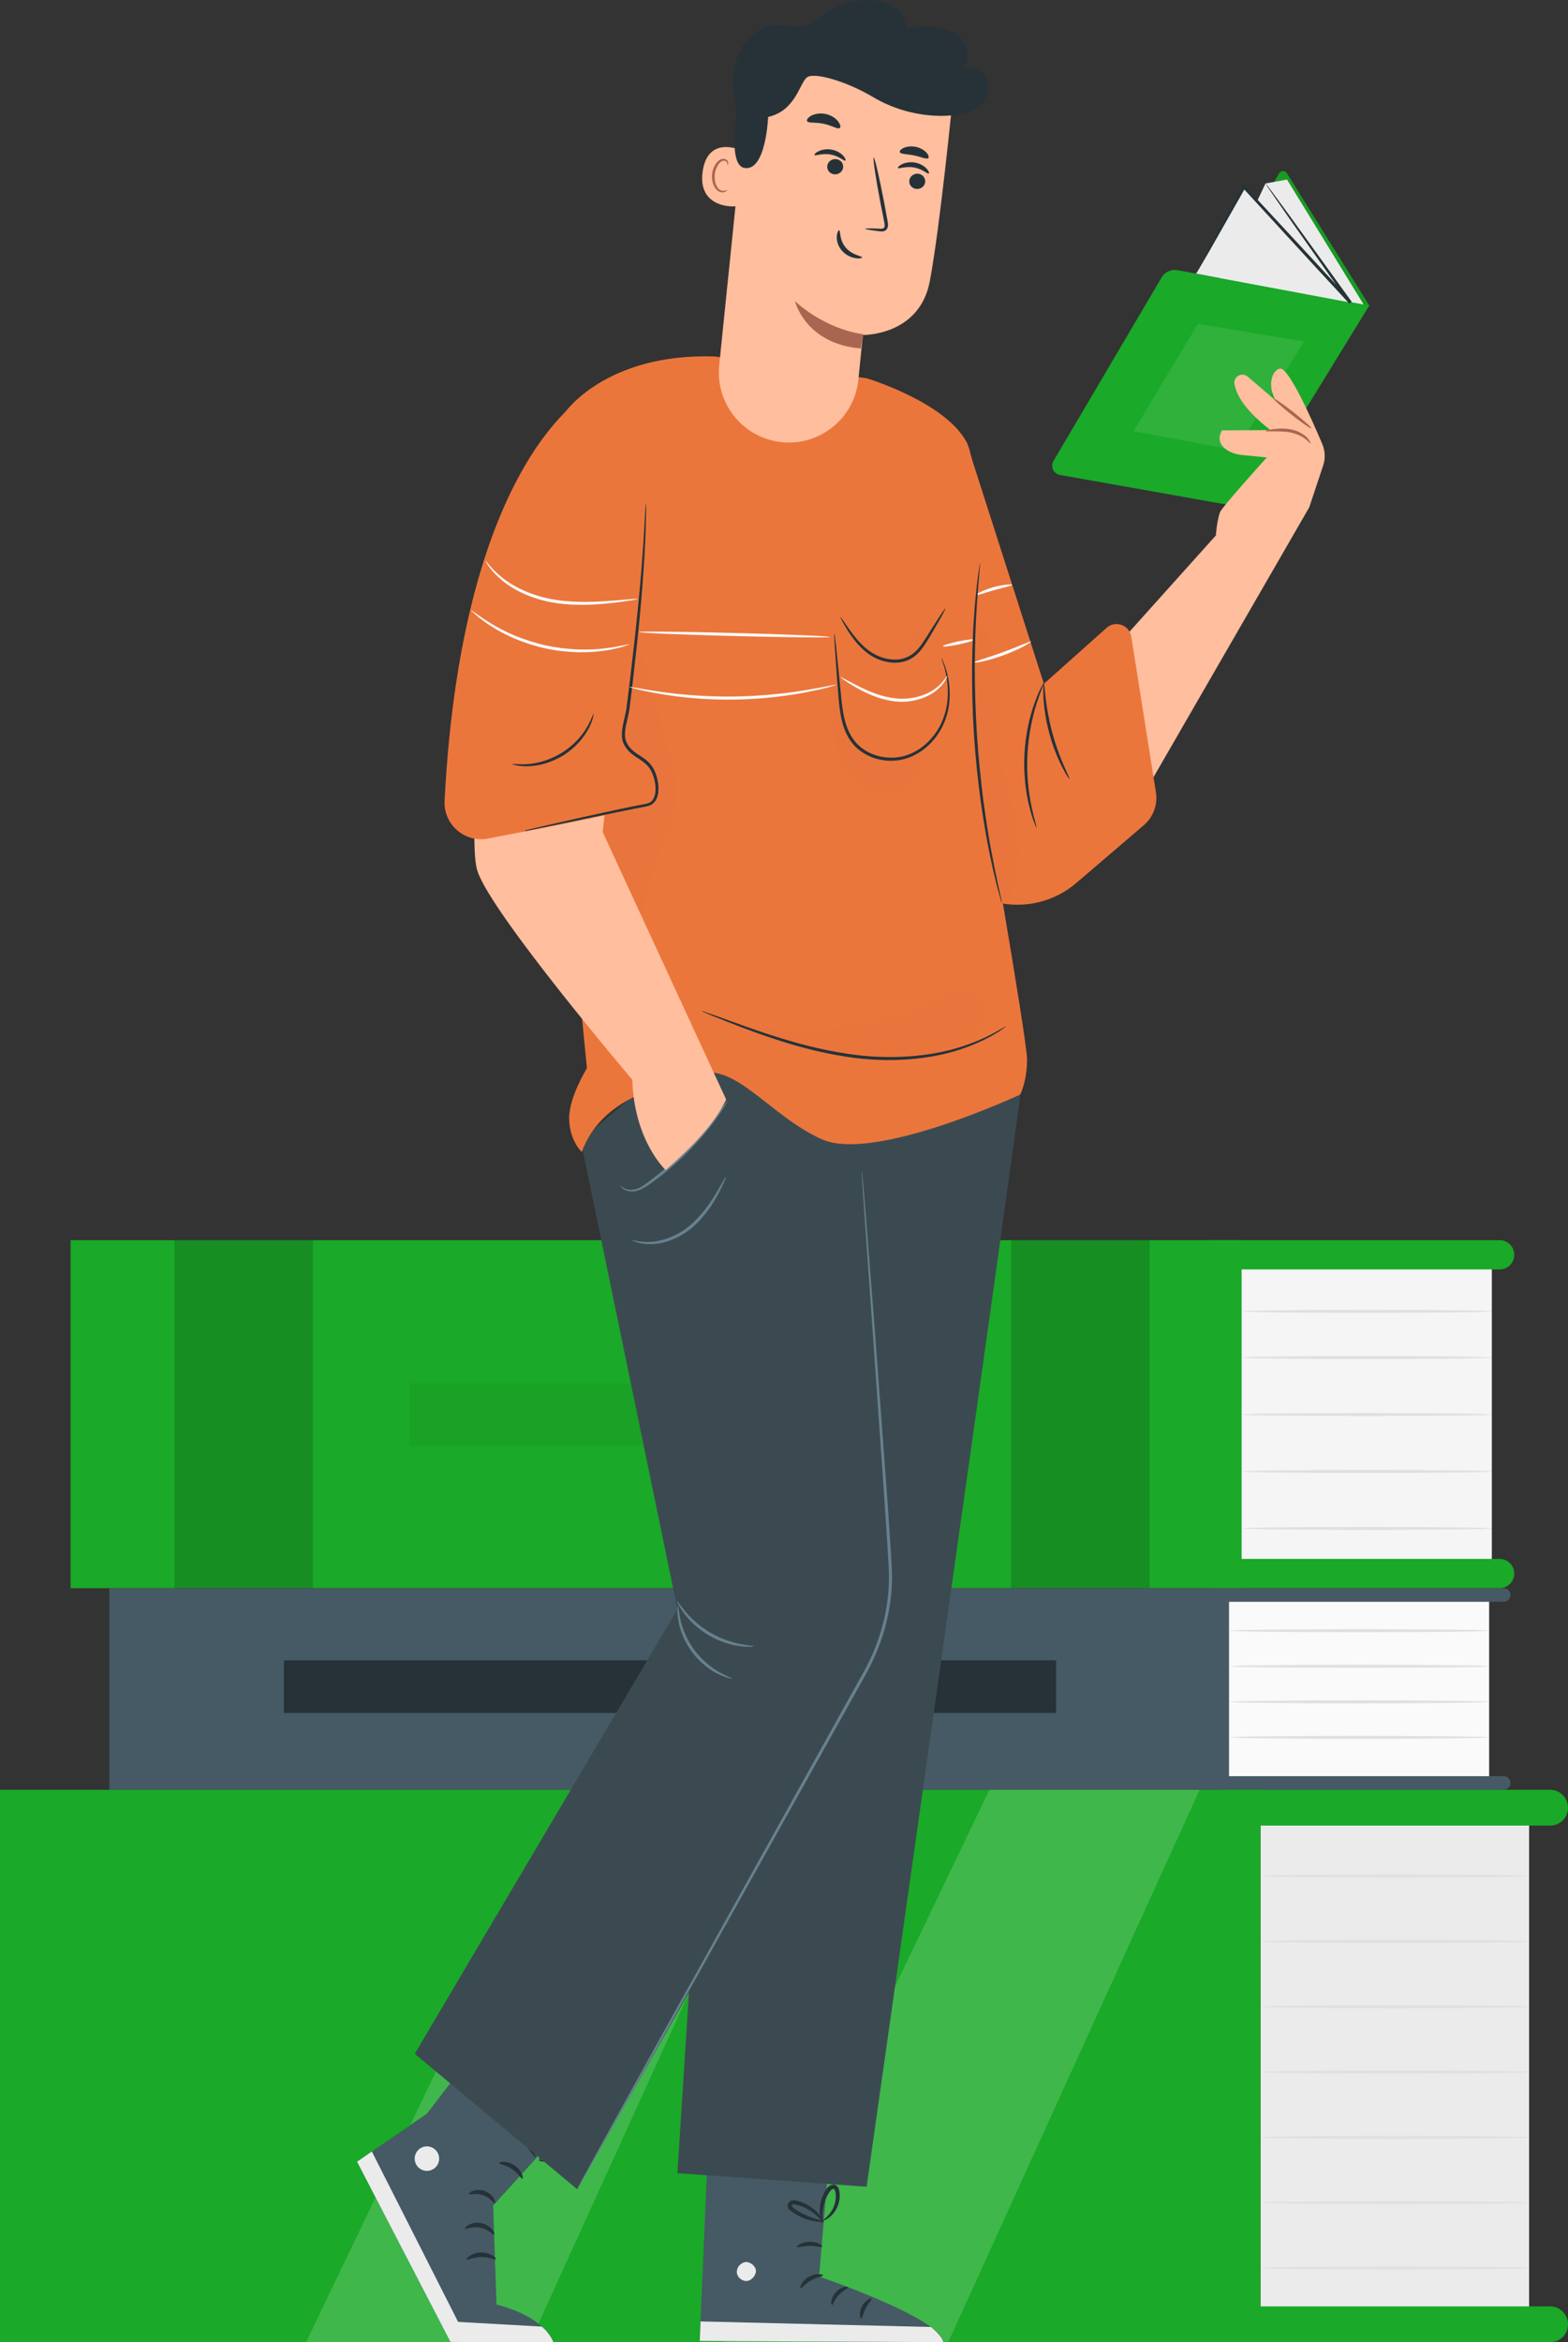 <svg width="150" height="224" viewBox="0 0 150 224" fill="none" xmlns="http://www.w3.org/2000/svg">
<rect x="0" y="0" width="150" height="224" fill="#333333" stroke="none"/>
<g id="Frame" clip-path="url(#clip0_1_666)">
<g id="Group">
<g id="Group_2">
<g id="Group_3">
<g id="Group_4">
<path id="Vector" d="M142.712 120.533H117.924V150.033H142.712V120.533Z" fill="#F5F5F5"/>
</g>
<g id="Group_5">
<path id="Vector_2" d="M118.778 118.608H6.751V151.89H118.778V118.608Z" fill="#1AA928"/>
</g>
<g id="Group_6">
<path id="Vector_3" d="M143.464 121.404H115.775V118.608H143.464C144.238 118.608 144.86 119.236 144.86 120.006C144.86 120.782 144.238 121.404 143.464 121.404Z" fill="#1AA928"/>
</g>
<g id="Group_7">
<path id="Vector_4" d="M143.464 151.884H115.775V149.088H143.464C144.238 149.088 144.86 149.716 144.86 150.486C144.86 151.262 144.238 151.884 143.464 151.884Z" fill="#1AA928"/>
</g>
<g id="Group_8" opacity="0.4">
<path id="Vector_5" opacity="0.4" d="M109.968 118.608H96.732V151.89H109.968V118.608Z" fill="black"/>
</g>
<g id="Group_9" opacity="0.4">
<path id="Vector_6" opacity="0.4" d="M29.928 118.608H16.691V151.89H29.928V118.608Z" fill="black"/>
</g>
<g id="Group_10">
<g id="Group_11">
<path id="Vector_7" d="M142.712 125.412C142.712 125.491 137.346 125.559 130.731 125.559C124.11 125.559 118.749 125.491 118.749 125.412C118.749 125.332 124.115 125.265 130.731 125.265C137.346 125.265 142.712 125.327 142.712 125.412Z" fill="#E0E0E0"/>
</g>
</g>
<g id="Group_12">
<g id="Group_13">
<path id="Vector_8" d="M142.712 129.832C142.712 129.911 137.346 129.979 130.731 129.979C124.11 129.979 118.749 129.911 118.749 129.832C118.749 129.753 124.115 129.685 130.731 129.685C137.346 129.685 142.712 129.753 142.712 129.832Z" fill="#E0E0E0"/>
</g>
</g>
<g id="Group_14">
<g id="Group_15">
<path id="Vector_9" d="M142.712 135.283C142.712 135.362 137.346 135.43 130.731 135.43C124.11 135.43 118.749 135.362 118.749 135.283C118.749 135.204 124.115 135.136 130.731 135.136C137.346 135.136 142.712 135.198 142.712 135.283Z" fill="#E0E0E0"/>
</g>
</g>
<g id="Group_16">
<g id="Group_17">
<path id="Vector_10" d="M142.712 140.728C142.712 140.807 137.346 140.875 130.731 140.875C124.11 140.875 118.749 140.807 118.749 140.728C118.749 140.649 124.115 140.581 130.731 140.581C137.346 140.581 142.712 140.649 142.712 140.728Z" fill="#E0E0E0"/>
</g>
</g>
<g id="Group_18">
<g id="Group_19">
<path id="Vector_11" d="M142.712 146.173C142.712 146.252 137.346 146.32 130.731 146.32C124.11 146.32 118.749 146.252 118.749 146.173C118.749 146.094 124.115 146.026 130.731 146.026C137.346 146.026 142.712 146.094 142.712 146.173Z" fill="#E0E0E0"/>
</g>
</g>
</g>
<g id="Group_20" opacity="0.2">
<path id="Vector_12" opacity="0.2" d="M89.619 132.283H39.218V138.277H89.619V132.283Z" fill="black"/>
</g>
</g>
<g id="Group_21">
<g id="Group_22">
<path id="Vector_13" d="M142.457 152.541H117.291V170.517H142.457V152.541Z" fill="#FAFAFA"/>
</g>
<g id="Group_23">
<path id="Vector_14" d="M117.573 151.884H10.46V171.163H117.573V151.884Z" fill="#455A64"/>
</g>
<g id="Group_24">
<path id="Vector_15" d="M116.793 153.192H143.848C144.21 153.192 144.498 152.897 144.498 152.541C144.498 152.179 144.204 151.89 143.848 151.89H116.793V153.192Z" fill="#455A64"/>
</g>
<g id="Group_25">
<path id="Vector_16" d="M116.793 171.168H143.848C144.21 171.168 144.498 170.874 144.498 170.517C144.498 170.155 144.204 169.866 143.848 169.866H116.793V171.168Z" fill="#455A64"/>
</g>
<g id="Group_26">
<g id="Group_27">
<path id="Vector_17" d="M142.463 155.954C142.463 156.033 136.894 156.101 130.018 156.101C123.143 156.101 117.573 156.033 117.573 155.954C117.573 155.875 123.143 155.807 130.018 155.807C136.888 155.807 142.463 155.875 142.463 155.954Z" fill="#E0E0E0"/>
</g>
</g>
<g id="Group_28">
<g id="Group_29">
<path id="Vector_18" d="M142.463 159.356C142.463 159.435 136.894 159.503 130.018 159.503C123.143 159.503 117.573 159.435 117.573 159.356C117.573 159.276 123.143 159.208 130.018 159.208C136.888 159.208 142.463 159.271 142.463 159.356Z" fill="#E0E0E0"/>
</g>
</g>
<g id="Group_30">
<g id="Group_31">
<path id="Vector_19" d="M142.463 162.757C142.463 162.837 136.894 162.904 130.018 162.904C123.143 162.904 117.573 162.837 117.573 162.757C117.573 162.678 123.143 162.61 130.018 162.61C136.888 162.61 142.463 162.672 142.463 162.757Z" fill="#E0E0E0"/>
</g>
</g>
<g id="Group_32">
<g id="Group_33">
<path id="Vector_20" d="M142.463 166.153C142.463 166.233 136.894 166.301 130.018 166.301C123.143 166.301 117.573 166.233 117.573 166.153C117.573 166.074 123.143 166.006 130.018 166.006C136.888 166.006 142.463 166.074 142.463 166.153Z" fill="#E0E0E0"/>
</g>
</g>
<g id="Group_34">
<path id="Vector_21" d="M101.023 158.79H27.157V163.821H101.023V158.79Z" fill="#263238"/>
</g>
</g>
<g id="Group_35">
<g id="Group_36">
<path id="Vector_22" d="M146.28 172.878H120.587V221.606H146.28V172.878Z" fill="#EBEBEB"/>
</g>
<g id="Group_37">
<path id="Vector_23" d="M120.587 171.168H0V224H120.587V171.168Z" fill="#1AA928"/>
</g>
<g id="Group_38">
<path id="Vector_24" d="M148.287 224H117.291V220.576H148.287C149.231 220.576 150 221.345 150 222.291C150 223.236 149.237 224 148.287 224Z" fill="#1AA928"/>
</g>
<g id="Group_39">
<path id="Vector_25" d="M148.287 174.593H117.291V171.168H148.287C149.231 171.168 150 171.938 150 172.883C150 173.829 149.237 174.593 148.287 174.593Z" fill="#1AA928"/>
</g>
<g id="Group_40" opacity="0.4">
<path id="Vector_26" opacity="0.4" d="M94.651 171.168L69.286 224H90.716L114.763 171.168H94.651Z" fill="white"/>
</g>
<g id="Group_41" opacity="0.4">
<path id="Vector_27" opacity="0.4" d="M54.636 171.168L29.277 224H50.701L74.754 171.168H54.636Z" fill="white"/>
</g>
<g id="Group_42">
<g id="Group_43">
<path id="Vector_28" d="M146.28 179.409C146.28 179.489 140.529 179.557 133.433 179.557C126.337 179.557 120.587 179.489 120.587 179.409C120.587 179.33 126.337 179.262 133.433 179.262C140.529 179.262 146.28 179.33 146.28 179.409Z" fill="#E0E0E0"/>
</g>
</g>
<g id="Group_44">
<g id="Group_45">
<path id="Vector_29" d="M146.28 185.664C146.28 185.743 140.529 185.811 133.433 185.811C126.337 185.811 120.587 185.743 120.587 185.664C120.587 185.585 126.337 185.517 133.433 185.517C140.529 185.517 146.28 185.579 146.28 185.664Z" fill="#E0E0E0"/>
</g>
</g>
<g id="Group_46">
<g id="Group_47">
<path id="Vector_30" d="M146.28 191.913C146.28 191.992 140.529 192.06 133.433 192.06C126.337 192.06 120.587 191.992 120.587 191.913C120.587 191.833 126.337 191.766 133.433 191.766C140.529 191.766 146.28 191.828 146.28 191.913Z" fill="#E0E0E0"/>
</g>
</g>
<g id="Group_48">
<g id="Group_49">
<path id="Vector_31" d="M146.28 198.161C146.28 198.241 140.529 198.309 133.433 198.309C126.337 198.309 120.587 198.241 120.587 198.161C120.587 198.082 126.337 198.014 133.433 198.014C140.529 198.014 146.28 198.082 146.28 198.161Z" fill="#E0E0E0"/>
</g>
</g>
<g id="Group_50">
<g id="Group_51">
<path id="Vector_32" d="M146.28 204.41C146.28 204.489 140.529 204.557 133.433 204.557C126.337 204.557 120.587 204.489 120.587 204.41C120.587 204.331 126.337 204.263 133.433 204.263C140.529 204.263 146.28 204.331 146.28 204.41Z" fill="#E0E0E0"/>
</g>
</g>
<g id="Group_52">
<g id="Group_53">
<path id="Vector_33" d="M146.28 210.659C146.28 210.738 140.529 210.806 133.433 210.806C126.337 210.806 120.587 210.738 120.587 210.659C120.587 210.58 126.337 210.512 133.433 210.512C140.529 210.512 146.28 210.58 146.28 210.659Z" fill="#E0E0E0"/>
</g>
</g>
<g id="Group_54">
<g id="Group_55">
<path id="Vector_34" d="M146.28 216.908C146.28 216.987 140.529 217.055 133.433 217.055C126.337 217.055 120.587 216.987 120.587 216.908C120.587 216.829 126.337 216.761 133.433 216.761C140.529 216.761 146.28 216.829 146.28 216.908Z" fill="#E0E0E0"/>
</g>
</g>
</g>
</g>
<g id="Group_56">
<g id="Group_57">
<g id="Group_58">
<path id="Vector_35" d="M130.991 29.218L123.114 16.573C122.939 16.29 122.526 16.296 122.357 16.584L114.633 29.948L130.991 29.218Z" fill="#1AA928"/>
</g>
<g id="Group_59" opacity="0.3">
<path id="Vector_36" opacity="0.3" d="M130.991 29.218L123.114 16.573C122.939 16.29 122.526 16.296 122.357 16.584L114.633 29.948L130.991 29.218Z" fill="black"/>
</g>
<g id="Group_60">
<path id="Vector_37" d="M123.12 17.173L130.476 29.167L128.605 28.872L116.589 26.982L121.062 17.546L123.12 17.173Z" fill="#EBEBEB"/>
</g>
<g id="Group_61">
<path id="Vector_38" d="M123.906 40.753L130.991 29.218L112.637 25.838C112.038 25.731 111.438 26.003 111.127 26.529L100.78 44.081C100.464 44.619 100.78 45.315 101.397 45.423L118.642 48.485L123.906 40.753Z" fill="#1AA928"/>
</g>
<g id="Group_62">
<path id="Vector_39" d="M119.009 17.897L129.193 28.935L114.407 26.161L119.009 17.897Z" fill="#EBEBEB"/>
</g>
<g id="Group_63">
<g id="Group_64">
<path id="Vector_40" d="M114.407 26.161C114.401 26.155 114.424 26.105 114.475 26.003C114.537 25.878 114.61 25.731 114.706 25.55C114.933 25.131 115.232 24.565 115.611 23.858C116.42 22.375 117.551 20.309 118.908 17.841L118.992 17.688L119.111 17.818C121.039 19.901 123.318 22.358 125.749 24.984C126.987 26.331 128.186 27.633 129.3 28.838L129.079 29.02C126.761 25.731 124.748 22.884 123.295 20.824C122.6 19.822 122.046 19.018 121.639 18.429C121.463 18.163 121.316 17.954 121.203 17.784C121.107 17.637 121.062 17.558 121.067 17.552C121.073 17.546 121.135 17.62 121.243 17.756C121.367 17.92 121.52 18.124 121.712 18.378C122.136 18.956 122.718 19.743 123.437 20.727C124.912 22.771 126.948 25.595 129.306 28.861L129.085 29.042C127.971 27.837 126.767 26.535 125.529 25.193C123.109 22.556 120.841 20.088 118.919 17.999L119.122 17.977C117.731 20.427 116.572 22.471 115.736 23.942C115.334 24.633 115.012 25.193 114.769 25.601C114.661 25.776 114.576 25.918 114.509 26.031C114.446 26.116 114.412 26.167 114.407 26.161Z" fill="#263238"/>
</g>
</g>
<g id="Group_65" opacity="0.3">
<path id="Vector_41" opacity="0.3" d="M114.61 30.961C114.452 31.199 108.436 41.24 108.436 41.24L118.24 43.074L124.748 32.665L114.61 30.961Z" fill="white"/>
</g>
</g>
<g id="Group_66">
<g id="Group_67">
<g id="Group_68">
<g id="Group_69">
<path id="Vector_42" d="M40.835 202.152L46.223 195.105L46.5 194.737L55.682 201.575L47.179 210.925L47.495 220.394C52.233 221.623 52.94 223.989 52.94 223.989L43.096 223.977L34.157 206.737L40.835 202.152Z" fill="#455A64"/>
</g>
<g id="Group_70">
<path id="Vector_43" d="M34.157 206.737L43.096 223.977L52.94 223.989C52.714 223.445 52.341 222.953 51.832 222.506L43.826 222.059L35.571 205.763L34.157 206.737Z" fill="#EBEBEB"/>
</g>
</g>
<g id="Group_71">
<g id="Group_72">
<path id="Vector_44" d="M47.433 216.059C47.359 216.161 46.794 215.838 46.031 215.855C45.267 215.855 44.708 216.195 44.634 216.093C44.544 216.019 45.098 215.431 46.025 215.419C46.952 215.408 47.523 215.98 47.433 216.059Z" fill="#263238"/>
</g>
</g>
<g id="Group_73">
<g id="Group_74">
<path id="Vector_45" d="M47.275 213.71C47.178 213.778 46.737 213.195 45.952 213.042C45.166 212.878 44.538 213.246 44.476 213.144C44.442 213.099 44.555 212.934 44.832 212.782C45.103 212.629 45.55 212.516 46.036 212.612C46.523 212.708 46.89 212.991 47.082 213.234C47.28 213.489 47.325 213.682 47.275 213.71Z" fill="#263238"/>
</g>
</g>
<g id="Group_75">
<g id="Group_76">
<path id="Vector_46" d="M47.343 210.699C47.235 210.755 46.902 210.184 46.212 209.946C45.528 209.697 44.911 209.929 44.86 209.821C44.832 209.77 44.957 209.635 45.234 209.533C45.499 209.431 45.929 209.385 46.359 209.538C46.788 209.691 47.094 209.991 47.235 210.24C47.382 210.489 47.394 210.676 47.343 210.699Z" fill="#263238"/>
</g>
</g>
<g id="Group_77">
<g id="Group_78">
<path id="Vector_47" d="M49.977 208.361C49.859 208.401 49.582 207.84 48.971 207.444C48.372 207.031 47.75 206.991 47.744 206.867C47.71 206.754 48.474 206.584 49.214 207.087C49.961 207.58 50.096 208.35 49.977 208.361Z" fill="#263238"/>
</g>
</g>
<g id="Group_79">
<g id="Group_80">
<path id="Vector_48" d="M51.261 206.34C51.21 206.374 50.888 205.978 50.401 205.31C50.13 204.92 49.853 204.529 49.57 204.127C49.429 203.895 49.231 203.697 49.112 203.329C49.062 203.148 49.067 202.927 49.175 202.729C49.276 202.52 49.553 202.39 49.768 202.418C50.198 202.48 50.435 202.701 50.69 202.893C50.933 203.103 51.131 203.335 51.289 203.578C51.606 204.065 51.753 204.574 51.804 204.999C51.9 205.871 51.611 206.369 51.578 206.346C51.504 206.329 51.662 205.825 51.498 205.05C51.414 204.665 51.25 204.223 50.956 203.805C50.809 203.595 50.628 203.397 50.413 203.222C50.204 203.052 49.938 202.871 49.734 202.848C49.638 202.842 49.587 202.871 49.548 202.939C49.508 203.012 49.497 203.12 49.52 203.216C49.57 203.425 49.763 203.669 49.898 203.901C50.153 204.32 50.407 204.733 50.65 205.135C51.08 205.848 51.312 206.306 51.261 206.34Z" fill="#263238"/>
</g>
</g>
<g id="Group_81">
<g id="Group_82">
<path id="Vector_49" d="M51.617 206.629C51.572 206.623 51.606 206.108 52.143 205.514C52.663 204.954 53.8 204.354 55.06 204.988C55.151 205.067 55.219 205.203 55.213 205.338C55.208 205.474 55.151 205.576 55.094 205.65C54.976 205.803 54.851 205.876 54.744 205.961C54.518 206.12 54.28 206.255 54.048 206.357C53.585 206.572 53.132 206.674 52.754 206.72C51.99 206.799 51.527 206.652 51.538 206.606C51.544 206.538 52.002 206.572 52.703 206.42C53.053 206.34 53.46 206.216 53.873 206.001C54.082 205.893 54.291 205.769 54.495 205.616C54.597 205.537 54.704 205.463 54.749 205.395C54.8 205.31 54.783 205.333 54.767 205.31C54.733 205.276 54.602 205.231 54.484 205.203C54.365 205.174 54.241 205.152 54.116 205.146C53.873 205.129 53.636 205.146 53.415 205.197C52.974 205.293 52.612 205.508 52.352 205.735C51.826 206.204 51.679 206.657 51.617 206.629Z" fill="#263238"/>
</g>
</g>
<g id="Group_83">
<path id="Vector_50" d="M42.011 206.442C42.011 207.088 41.49 207.614 40.84 207.614C40.196 207.614 39.67 207.093 39.67 206.442C39.67 205.797 40.19 205.271 40.84 205.271C41.485 205.276 42.011 205.797 42.011 206.442Z" fill="#EBEBEB"/>
</g>
</g>
<g id="Group_84" opacity="0.3">
<path id="Vector_51" opacity="0.3" d="M54.829 202.52L52.94 204.597L44.99 196.718L46.099 195.275L54.829 202.52Z" fill="black"/>
</g>
</g>
<g id="Group_85">
<g id="Group_86">
<g id="Group_87">
<path id="Vector_52" d="M79.362 205.735L78.356 217.717C78.356 217.717 90.184 221.759 90.213 223.989L66.934 223.875L67.737 205.14L79.362 205.735Z" fill="#455A64"/>
</g>
<g id="Group_88">
<g id="Group_89">
<path id="Vector_53" d="M71.209 216.364C70.751 216.466 70.417 216.959 70.502 217.417C70.587 217.876 71.084 218.227 71.542 218.13C72 218.034 72.419 217.457 72.289 217.01C72.153 216.563 71.548 216.189 71.13 216.387" fill="#EBEBEB"/>
</g>
</g>
<g id="Group_90">
<path id="Vector_54" d="M66.94 223.881L67.019 222.013L89.059 222.545C89.059 222.545 90.23 223.479 90.218 223.994L66.94 223.881Z" fill="#EBEBEB"/>
</g>
<g id="Group_91">
<g id="Group_92">
<path id="Vector_55" d="M78.74 217.615C78.729 217.729 78.158 217.751 77.581 218.091C76.993 218.413 76.682 218.895 76.58 218.844C76.479 218.815 76.677 218.142 77.383 217.746C78.09 217.344 78.769 217.513 78.74 217.615Z" fill="#263238"/>
</g>
</g>
<g id="Group_93">
<g id="Group_94">
<path id="Vector_56" d="M81.132 218.747C81.154 218.861 80.651 219.03 80.244 219.489C79.82 219.942 79.701 220.457 79.588 220.445C79.481 220.457 79.436 219.789 79.956 219.223C80.465 218.651 81.138 218.64 81.132 218.747Z" fill="#263238"/>
</g>
</g>
<g id="Group_95">
<g id="Group_96">
<path id="Vector_57" d="M82.382 221.736C82.28 221.753 82.144 221.181 82.466 220.57C82.783 219.959 83.331 219.738 83.377 219.834C83.439 219.93 83.077 220.247 82.817 220.751C82.551 221.255 82.495 221.73 82.382 221.736Z" fill="#263238"/>
</g>
</g>
<g id="Group_97">
<g id="Group_98">
<path id="Vector_58" d="M78.667 214.859C78.616 214.961 78.101 214.78 77.457 214.791C76.812 214.791 76.303 214.983 76.247 214.881C76.184 214.797 76.693 214.4 77.451 214.395C78.214 214.389 78.729 214.774 78.667 214.859Z" fill="#263238"/>
</g>
</g>
</g>
<g id="Group_99">
<g id="Group_100">
<path id="Vector_59" d="M78.825 212.442C78.825 212.487 78.373 212.538 77.66 212.38C77.304 212.301 76.891 212.165 76.456 211.944C76.241 211.836 76.02 211.706 75.806 211.553C75.704 211.48 75.579 211.406 75.466 211.265C75.348 211.14 75.291 210.835 75.444 210.659C75.574 210.484 75.789 210.421 75.953 210.421C76.122 210.421 76.264 210.467 76.388 210.501C76.642 210.574 76.886 210.676 77.1 210.784C77.536 211.01 77.886 211.282 78.141 211.542C78.655 212.068 78.819 212.504 78.78 212.521C78.729 212.555 78.48 212.187 77.949 211.746C77.683 211.525 77.344 211.299 76.936 211.112C76.733 211.021 76.512 210.936 76.275 210.874C76.032 210.795 75.823 210.784 75.755 210.891C75.732 210.931 75.727 210.948 75.772 211.021C75.823 211.089 75.919 211.163 76.02 211.236C76.218 211.384 76.422 211.508 76.62 211.616C77.016 211.836 77.4 211.995 77.728 212.102C78.395 212.329 78.831 212.38 78.825 212.442Z" fill="#263238"/>
</g>
</g>
<g id="Group_101">
<g id="Group_102">
<path id="Vector_60" d="M78.672 212.595C78.633 212.612 78.424 212.193 78.418 211.451C78.418 211.084 78.474 210.642 78.638 210.184C78.723 209.951 78.831 209.719 78.972 209.487C79.119 209.261 79.3 208.961 79.747 208.933C79.978 208.933 80.159 209.125 80.216 209.284C80.284 209.442 80.295 209.584 80.318 209.719C80.346 209.991 80.329 210.263 80.278 210.506C80.182 210.999 79.956 211.4 79.724 211.689C79.238 212.272 78.757 212.385 78.751 212.346C78.718 212.289 79.125 212.085 79.498 211.525C79.684 211.248 79.854 210.88 79.922 210.444C79.956 210.229 79.961 210.002 79.933 209.77C79.91 209.521 79.826 209.318 79.73 209.34C79.617 209.335 79.407 209.51 79.305 209.702C79.175 209.906 79.068 210.116 78.989 210.319C78.825 210.733 78.74 211.134 78.706 211.474C78.633 212.148 78.734 212.583 78.672 212.595Z" fill="#263238"/>
</g>
</g>
</g>
<g id="Group_103">
<g id="Group_104">
<g id="Group_105">
<path id="Vector_61" d="M126.575 44.528C126.801 43.855 126.773 43.125 126.496 42.468C125.529 40.181 123.267 35.104 122.453 35.251C121.729 35.382 121.192 36.763 122.017 38.285L119.354 36.016C118.812 35.551 117.975 36.016 118.093 36.717C118.139 37 118.24 37.334 118.421 37.714C119.247 39.468 121.543 41.132 121.543 41.132L116.906 41.16C116.906 41.16 116.041 42.372 117.63 43.187C117.986 43.368 118.382 43.47 118.783 43.51L121.181 43.753C121.181 43.753 116.85 48.547 116.703 48.994C116.375 50.002 116.318 51.202 116.318 51.202L108.006 60.462L110.229 74.533L125.246 48.519L126.575 44.528Z" fill="#FFBE9D"/>
</g>
<g id="Group_106">
<g id="Group_107">
<path id="Vector_62" d="M125.37 42.406C125.331 42.434 125.178 42.213 124.85 41.964C124.528 41.715 124.002 41.461 123.386 41.347C122.764 41.24 122.176 41.257 121.752 41.257C121.328 41.262 121.056 41.257 121.056 41.217C121.051 41.178 121.311 41.11 121.74 41.053C122.164 40.996 122.775 40.94 123.442 41.059C124.109 41.178 124.675 41.489 124.992 41.806C125.308 42.123 125.399 42.394 125.37 42.406Z" fill="#AA6550"/>
</g>
</g>
<g id="Group_108">
<g id="Group_109">
<path id="Vector_63" d="M125.444 40.962C125.393 41.025 124.551 40.447 123.555 39.661C122.566 38.88 121.803 38.195 121.848 38.127C121.899 38.064 122.741 38.642 123.736 39.428C124.731 40.21 125.495 40.895 125.444 40.962Z" fill="#AA6550"/>
</g>
</g>
</g>
</g>
<g id="Group_110">
<g id="Group_111">
<g id="Group_112">
<path id="Vector_64" d="M84.451 110.344C84.576 110.361 85.005 138.056 85.197 150.571C85.254 154.505 84.242 158.382 82.269 161.784L55.213 209.368L39.675 196.418L64.808 153.905L55.558 109.088L73.878 93.319L84.451 110.344Z" fill="#3B4A51"/>
</g>
<g id="Group_113">
<path id="Vector_65" d="M97.597 104.679C97.518 106.275 82.902 209.131 82.902 209.131L64.803 207.835L71.441 104.033L97.597 104.679Z" fill="#3B4A51"/>
</g>
<g id="Group_114">
<g id="Group_115">
<path id="Vector_66" d="M82.444 111.901C82.444 111.901 82.461 111.991 82.478 112.173C82.495 112.365 82.523 112.625 82.551 112.965C82.613 113.678 82.698 114.703 82.811 116.016C83.02 118.682 83.32 122.519 83.693 127.251C84.044 132 84.462 137.649 84.926 143.92C85.028 145.488 85.135 147.101 85.243 148.743C85.282 149.563 85.356 150.401 85.327 151.245C85.305 152.094 85.226 152.943 85.079 153.792C84.796 155.495 84.259 157.182 83.507 158.795C83.134 159.605 82.681 160.38 82.251 161.161C81.816 161.942 81.375 162.729 80.934 163.521C73.849 176.189 67.443 187.656 62.795 195.971C60.466 200.109 58.583 203.459 57.271 205.786C56.621 206.935 56.106 207.829 55.756 208.446C55.586 208.74 55.451 208.967 55.355 209.136C55.264 209.289 55.208 209.368 55.208 209.368C55.208 209.368 55.241 209.284 55.326 209.125C55.417 208.955 55.541 208.723 55.699 208.423C56.039 207.795 56.536 206.895 57.169 205.735C58.464 203.397 60.319 200.029 62.614 195.875C67.245 187.549 73.629 176.07 80.68 163.386C81.121 162.593 81.562 161.806 81.997 161.025C82.432 160.238 82.879 159.474 83.247 158.676C83.993 157.086 84.519 155.427 84.796 153.752C84.937 152.914 85.022 152.077 85.039 151.245C85.067 150.412 84.994 149.586 84.954 148.765C84.847 147.124 84.745 145.516 84.643 143.949C84.202 137.677 83.806 132.028 83.478 127.28C83.145 122.542 82.874 118.704 82.687 116.038C82.602 114.72 82.534 113.695 82.483 112.982C82.466 112.642 82.449 112.376 82.438 112.184C82.444 111.991 82.444 111.901 82.444 111.901Z" fill="#67818E"/>
</g>
</g>
<g id="Group_116">
<g id="Group_117">
<path id="Vector_67" d="M70.072 160.538C70.067 160.555 69.937 160.538 69.705 160.476C69.473 160.425 69.145 160.306 68.761 160.125C67.986 159.763 66.996 159.05 66.205 157.997C65.419 156.939 65.017 155.79 64.888 154.941C64.82 154.516 64.797 154.171 64.814 153.933C64.825 153.695 64.842 153.565 64.859 153.565C64.91 153.565 64.91 154.092 65.091 154.901C65.266 155.71 65.685 156.803 66.437 157.822C67.2 158.835 68.127 159.542 68.851 159.939C69.586 160.34 70.089 160.488 70.072 160.538Z" fill="#67818E"/>
</g>
</g>
<g id="Group_118">
<g id="Group_119">
<path id="Vector_68" d="M72.125 157.442C72.125 157.471 71.622 157.539 70.808 157.437C69.999 157.341 68.891 157.029 67.805 156.395C66.725 155.756 65.911 154.941 65.43 154.284C64.944 153.622 64.752 153.152 64.78 153.141C64.826 153.118 65.08 153.548 65.589 154.154C66.098 154.765 66.906 155.524 67.952 156.141C68.998 156.752 70.056 157.08 70.841 157.233C71.622 157.386 72.125 157.391 72.125 157.442Z" fill="#67818E"/>
</g>
</g>
<g id="Group_120">
<g id="Group_121">
<path id="Vector_69" d="M59.369 113.384C59.392 113.367 59.493 113.548 59.804 113.684C60.11 113.825 60.636 113.865 61.178 113.588C61.721 113.316 62.304 112.824 62.959 112.314C63.61 111.793 64.305 111.199 65.001 110.537C66.403 109.224 67.534 107.899 68.32 106.914C69.1 105.924 69.547 105.284 69.586 105.307C69.603 105.318 69.513 105.488 69.326 105.794C69.139 106.094 68.857 106.524 68.484 107.039C67.737 108.063 66.618 109.422 65.204 110.752C64.497 111.42 63.791 112.014 63.129 112.524C62.456 113.027 61.868 113.497 61.263 113.769C60.658 114.046 60.065 113.967 59.748 113.78C59.426 113.599 59.358 113.384 59.369 113.384Z" fill="#67818E"/>
</g>
</g>
<g id="Group_122">
<g id="Group_123">
<path id="Vector_70" d="M69.445 112.546C69.479 112.563 69.236 113.186 68.733 114.142C68.224 115.088 67.421 116.401 66.126 117.476C64.826 118.552 63.288 118.999 62.191 118.982C61.642 118.982 61.201 118.897 60.913 118.801C60.624 118.704 60.472 118.625 60.477 118.608C60.494 118.552 61.122 118.823 62.185 118.772C63.237 118.733 64.69 118.28 65.939 117.25C67.183 116.214 67.998 114.952 68.552 114.04C69.094 113.118 69.4 112.524 69.445 112.546Z" fill="#67818E"/>
</g>
</g>
</g>
<g id="Group_124">
<path id="Vector_71" d="M97.597 104.679C97.597 104.679 83.626 111.205 78.622 108.958C73.612 106.711 70.333 101.526 66.708 102.737C63.084 103.948 57.554 104.984 55.654 110.169C55.654 110.169 54.45 109.082 54.45 106.914C54.45 104.899 56.146 102.165 56.146 102.165L53.873 78.812L53.969 39.547C53.969 39.547 57.859 33.746 68.393 34.091L82.941 36.185C82.941 36.185 90.365 38.432 92.441 42.236C94.516 46.039 93.645 73.072 93.645 73.072C93.645 73.072 98.253 99.313 98.253 101.362C98.247 103.405 97.597 104.679 97.597 104.679Z" fill="#EB763C"/>
</g>
<g id="Group_125">
<path id="Vector_72" d="M105.863 60.043L99.864 65.397L92.44 42.23L86.204 56.182L88.714 78.806C89.116 82.434 91.745 85.423 95.29 86.283C98.049 86.951 100.961 86.227 103.082 84.342L109.42 78.919C110.325 78.144 110.766 76.955 110.579 75.778L108.221 60.88C108.035 59.771 106.7 59.296 105.863 60.043Z" fill="#EB763C"/>
</g>
<g id="Group_126">
<path id="Vector_73" d="M60.443 53.771C60.443 54.292 57.656 79.576 57.656 79.576L69.468 105.16C68.303 107.571 66.12 109.761 63.683 111.901C63.683 111.901 60.664 109.133 60.489 103.258C60.489 103.258 47.066 87.472 45.68 83.323C44.301 79.174 48.1 50.839 48.1 50.839L60.443 53.771Z" fill="#FFBE9D"/>
</g>
<g id="Group_127">
<g id="Group_128">
<path id="Vector_74" d="M90.45 58.181C90.467 58.192 90.377 58.373 90.207 58.696C90.032 59.018 89.772 59.477 89.444 60.037C89.105 60.597 88.754 61.282 88.234 61.995C87.968 62.346 87.64 62.697 87.216 62.952C86.792 63.207 86.289 63.36 85.769 63.377C84.722 63.422 83.773 63.031 83.055 62.516C82.342 61.99 81.839 61.367 81.454 60.835C81.076 60.297 80.815 59.839 80.635 59.516C80.459 59.194 80.374 59.013 80.391 59.001C80.437 58.973 80.849 59.675 81.624 60.705C82.02 61.214 82.523 61.803 83.213 62.29C83.891 62.765 84.796 63.116 85.751 63.077C86.227 63.06 86.679 62.924 87.063 62.697C87.448 62.471 87.753 62.154 88.013 61.826C88.522 61.152 88.901 60.467 89.257 59.924C89.608 59.375 89.896 58.933 90.1 58.628C90.314 58.328 90.433 58.169 90.45 58.181Z" fill="#263238"/>
</g>
</g>
<g id="Group_129">
<g id="Group_130">
<path id="Vector_75" d="M99.152 79.157C99.135 79.163 99.05 78.981 98.926 78.642C98.79 78.308 98.637 77.804 98.479 77.176C98.157 75.925 97.902 74.131 97.999 72.15C98.1 70.169 98.536 68.408 98.982 67.197C99.203 66.586 99.412 66.105 99.576 65.788C99.74 65.465 99.836 65.29 99.853 65.301C99.898 65.324 99.565 66.048 99.174 67.265C98.784 68.482 98.389 70.22 98.287 72.167C98.191 74.12 98.411 75.88 98.677 77.131C98.943 78.382 99.203 79.14 99.152 79.157Z" fill="#263238"/>
</g>
</g>
<g id="Group_131">
<g id="Group_132">
<path id="Vector_76" d="M102.313 74.516C102.284 74.533 101.973 74.085 101.578 73.299C101.182 72.518 100.718 71.391 100.368 70.095C100.023 68.799 99.864 67.588 99.819 66.71C99.774 65.833 99.813 65.29 99.847 65.29C99.893 65.29 99.927 65.827 100.023 66.688C100.119 67.548 100.311 68.737 100.65 70.01C100.99 71.289 101.419 72.41 101.764 73.203C102.115 74.012 102.352 74.493 102.313 74.516Z" fill="#263238"/>
</g>
</g>
<g id="Group_133">
<g id="Group_134">
<path id="Vector_77" d="M90.06 62.918C90.071 62.912 90.117 62.997 90.19 63.167C90.264 63.337 90.365 63.586 90.473 63.92C90.676 64.588 90.919 65.595 90.84 66.863C90.778 68.114 90.32 69.654 89.184 70.91C88.618 71.533 87.894 72.082 87.035 72.421C86.176 72.761 85.186 72.852 84.225 72.659C83.264 72.467 82.382 71.997 81.743 71.318C81.104 70.633 80.753 69.784 80.55 68.974C80.346 68.159 80.273 67.373 80.21 66.637C80.154 65.907 80.097 65.227 80.052 64.605C79.967 63.394 79.894 62.397 79.843 61.656C79.826 61.333 79.815 61.073 79.803 60.852C79.798 60.671 79.798 60.569 79.809 60.569C79.82 60.569 79.837 60.665 79.865 60.846C79.894 61.062 79.922 61.328 79.962 61.645C80.041 62.386 80.143 63.377 80.267 64.582C80.329 65.205 80.391 65.884 80.465 66.614C80.538 67.339 80.623 68.12 80.827 68.901C81.03 69.682 81.37 70.48 81.969 71.114C82.563 71.748 83.394 72.184 84.298 72.365C85.203 72.546 86.136 72.467 86.945 72.15C87.759 71.838 88.454 71.318 88.997 70.729C90.1 69.535 90.558 68.063 90.648 66.846C90.75 65.618 90.541 64.616 90.377 63.948C90.184 63.286 90.037 62.929 90.06 62.918Z" fill="#263238"/>
</g>
</g>
<g id="Group_135" opacity="0.2">
<g id="Group_136" opacity="0.2">
<path id="Vector_78" opacity="0.2" d="M61.444 87.777C61.783 85.536 61.981 84.546 62.796 82.4C63.61 80.255 64.667 78.121 64.701 75.829C64.724 74.385 64.334 72.965 63.949 71.572C62.575 66.62 61.196 61.661 59.822 56.709C59.669 60.552 59.511 64.395 59.358 68.239C59.318 69.178 59.296 70.18 59.788 70.978C60.398 71.974 61.648 72.41 62.343 73.35C62.875 74.069 63.022 75.059 62.717 75.897C62.411 76.734 61.659 76.955 60.788 77.165C60.2 77.306 60.189 77.312 59.59 77.408C58.996 77.504 58.142 77.374 57.871 77.906C57.187 79.242 57.916 80.051 58.204 80.685C59.516 83.606 61.444 87.777 61.444 87.777Z" fill="black"/>
</g>
</g>
<g id="Group_137">
<path id="Vector_79" d="M56.401 37.538C56.401 37.538 44.227 43.702 42.531 76.576C42.412 78.84 44.442 80.617 46.664 80.198C51.657 79.248 59.222 77.782 59.177 77.578C59.109 77.272 62.015 48.643 62.015 48.643L56.401 37.538Z" fill="#EB763C"/>
</g>
<g id="Group_138">
<g id="Group_139">
<path id="Vector_80" d="M61.789 48.134C61.8 48.134 61.806 48.287 61.806 48.575C61.806 48.864 61.806 49.288 61.789 49.837C61.767 50.93 61.704 52.515 61.569 54.468C61.438 56.42 61.241 58.741 60.969 61.311C60.828 62.595 60.675 63.943 60.517 65.341C60.432 66.037 60.347 66.75 60.257 67.469C60.195 68.205 59.952 68.924 59.838 69.642C59.788 69.999 59.759 70.361 59.833 70.689C59.906 71.012 60.093 71.329 60.325 71.572C60.788 72.082 61.478 72.353 62.015 72.869C62.569 73.384 62.818 74.103 62.937 74.782C62.993 75.127 63.016 75.478 62.965 75.823C62.92 76.168 62.796 76.519 62.535 76.785C62.275 77.057 61.88 77.119 61.591 77.17C61.28 77.227 60.981 77.289 60.681 77.346C60.081 77.465 59.499 77.584 58.939 77.697C57.82 77.929 56.768 78.144 55.813 78.342C53.924 78.733 52.386 79.055 51.284 79.281C51.018 79.332 50.78 79.383 50.571 79.423C50.469 79.446 50.373 79.463 50.288 79.48L50.255 79.485H50.249C50.255 79.502 50.215 79.355 50.232 79.417H50.238L50.255 79.412L50.317 79.4C50.356 79.395 50.39 79.383 50.43 79.378C50.712 79.327 50.86 79.304 50.865 79.31C50.865 79.321 50.724 79.361 50.441 79.434C50.407 79.446 50.368 79.451 50.328 79.463L50.266 79.48L50.249 79.485H50.243C50.255 79.548 50.221 79.4 50.226 79.417H50.232L50.266 79.412C50.356 79.389 50.447 79.366 50.549 79.344C50.758 79.293 50.995 79.236 51.255 79.174C52.352 78.925 53.885 78.574 55.767 78.144C56.723 77.934 57.769 77.708 58.889 77.465C59.454 77.346 60.031 77.227 60.63 77.102C60.93 77.04 61.235 76.984 61.546 76.921C61.868 76.865 62.145 76.814 62.349 76.604C62.745 76.18 62.767 75.472 62.66 74.844C62.541 74.204 62.304 73.548 61.812 73.095C61.331 72.631 60.636 72.359 60.104 71.793C59.844 71.504 59.635 71.176 59.544 70.78C59.454 70.389 59.488 69.993 59.544 69.62C59.663 68.861 59.901 68.171 59.963 67.457C60.053 66.739 60.138 66.025 60.229 65.329C60.392 63.931 60.545 62.59 60.698 61.305C60.981 58.735 61.201 56.42 61.359 54.473C61.518 52.526 61.614 50.947 61.67 49.855C61.699 49.334 61.721 48.915 61.738 48.598C61.767 48.287 61.783 48.134 61.789 48.134Z" fill="#263238"/>
</g>
</g>
<g id="Group_140">
<g id="Group_141">
<path id="Vector_81" d="M56.785 68.29C56.802 68.295 56.779 68.431 56.712 68.68C56.683 68.805 56.638 68.957 56.565 69.122C56.491 69.291 56.423 69.49 56.304 69.682C56.095 70.095 55.784 70.548 55.377 71.001C54.964 71.448 54.45 71.889 53.856 72.263C53.251 72.625 52.629 72.88 52.047 73.05C51.459 73.203 50.91 73.282 50.452 73.282C50.221 73.299 50.017 73.27 49.836 73.259C49.655 73.248 49.502 73.219 49.378 73.191C49.129 73.135 48.994 73.101 48.999 73.078C49.011 73.021 49.559 73.135 50.452 73.078C50.893 73.055 51.419 72.959 51.979 72.795C52.539 72.62 53.133 72.365 53.715 72.014C54.286 71.657 54.783 71.239 55.191 70.82C55.586 70.389 55.909 69.971 56.135 69.58C56.581 68.816 56.728 68.273 56.785 68.29Z" fill="#263238"/>
</g>
</g>
<g id="Group_142" opacity="0.2">
<g id="Group_143" opacity="0.2">
<path id="Vector_82" opacity="0.2" d="M69.903 97.62C75.563 100.977 82.489 101.781 88.997 100.79C90.066 100.626 91.151 100.411 92.101 99.89C93.051 99.369 93.854 98.486 94.052 97.422C94.244 96.353 93.684 95.13 92.661 94.785C91.626 94.434 90.524 95 89.551 95.492C83.445 98.577 76.19 99.307 69.597 97.507" fill="black"/>
</g>
</g>
<g id="Group_144">
<g id="Group_145">
<path id="Vector_83" d="M96.268 98.135C96.274 98.141 96.189 98.209 96.025 98.328C95.856 98.441 95.618 98.628 95.284 98.815C94.629 99.222 93.628 99.737 92.322 100.207C89.726 101.169 85.836 101.713 81.641 101.158C77.445 100.603 73.821 99.313 71.243 98.362C69.954 97.875 68.919 97.462 68.207 97.168C67.879 97.026 67.607 96.913 67.387 96.822C67.2 96.737 67.104 96.692 67.11 96.681C67.115 96.669 67.217 96.698 67.409 96.766C67.63 96.845 67.907 96.941 68.246 97.06C69.01 97.337 70.05 97.711 71.311 98.164C73.9 99.069 77.519 100.315 81.675 100.864C85.831 101.413 89.664 100.909 92.248 100.009C93.543 99.573 94.549 99.092 95.222 98.713C95.895 98.345 96.251 98.113 96.268 98.135Z" fill="#263238"/>
</g>
</g>
<g id="Group_146" opacity="0.2">
<g id="Group_147" opacity="0.2">
<path id="Vector_84" opacity="0.2" d="M95.946 86.396C97.653 84.693 97.659 81.636 97.303 79.248C96.947 76.859 96.042 74.578 95.72 72.189C95.415 69.92 95.635 67.61 95.533 65.318C95.431 63.026 94.939 60.637 93.453 58.899C92.57 68.114 93.424 77.493 95.946 86.396Z" fill="black"/>
</g>
</g>
<g id="Group_148" opacity="0.2">
<g id="Group_149" opacity="0.2">
<path id="Vector_85" opacity="0.2" d="M79.888 61.526C79.628 63.037 79.871 64.611 79.758 66.15C79.645 67.69 79.532 69.252 79.775 70.774C80.018 72.303 80.64 73.814 81.794 74.85C82.941 75.88 84.677 76.333 86.091 75.721C87.521 75.104 88.386 73.463 88.262 71.906C87.244 72.388 86.096 72.642 84.977 72.529C83.852 72.416 82.755 71.923 81.997 71.086C80.883 69.857 80.448 68.154 80.341 66.495C80.227 64.848 80.024 63.156 79.888 61.526Z" fill="black"/>
</g>
</g>
<g id="Group_150">
<g id="Group_151">
<path id="Vector_86" d="M60.998 57.286C60.998 57.309 60.783 57.354 60.387 57.416C59.991 57.484 59.42 57.564 58.708 57.648C57.288 57.807 55.287 57.994 53.099 57.66C50.91 57.326 49.056 56.398 47.959 55.447C47.405 54.977 47.02 54.53 46.789 54.202C46.557 53.873 46.449 53.675 46.466 53.664C46.517 53.624 46.975 54.405 48.095 55.282C49.197 56.166 51.007 57.037 53.15 57.365C55.292 57.694 57.271 57.541 58.696 57.439C59.358 57.382 59.923 57.337 60.387 57.297C60.771 57.269 60.998 57.264 60.998 57.286Z" fill="#FAFAFA"/>
</g>
</g>
<g id="Group_152">
<g id="Group_153">
<path id="Vector_87" d="M60.2 61.627C60.206 61.645 59.991 61.724 59.601 61.843C59.403 61.905 59.166 61.973 58.877 62.029C58.594 62.086 58.272 62.171 57.905 62.211C57.181 62.329 56.304 62.392 55.332 62.38C54.359 62.352 53.297 62.25 52.194 62.018C51.097 61.775 50.079 61.429 49.186 61.056C48.298 60.665 47.524 60.246 46.913 59.839C46.596 59.652 46.336 59.443 46.104 59.273C45.867 59.103 45.675 58.945 45.522 58.803C45.211 58.532 45.053 58.379 45.064 58.362C45.098 58.316 45.782 58.911 47.026 59.663C47.642 60.043 48.411 60.433 49.293 60.807C50.181 61.163 51.182 61.497 52.256 61.735C53.336 61.962 54.382 62.075 55.338 62.114C56.293 62.137 57.158 62.097 57.876 62.007C59.318 61.831 60.183 61.571 60.2 61.627Z" fill="#FAFAFA"/>
</g>
</g>
<g id="Group_154">
<g id="Group_155">
<path id="Vector_88" d="M79.413 60.92C79.413 60.999 75.308 60.96 70.253 60.83C65.193 60.699 61.099 60.529 61.099 60.445C61.099 60.365 65.204 60.405 70.259 60.535C75.314 60.665 79.413 60.835 79.413 60.92Z" fill="#FAFAFA"/>
</g>
</g>
<g id="Group_156">
<g id="Group_157">
<path id="Vector_89" d="M80.001 65.488C80.007 65.505 79.741 65.59 79.249 65.725C78.763 65.861 78.045 66.025 77.157 66.201C75.382 66.552 72.888 66.874 70.118 66.909C67.347 66.937 64.848 66.665 63.061 66.348C62.168 66.195 61.45 66.043 60.958 65.918C60.466 65.793 60.195 65.72 60.2 65.697C60.206 65.675 60.483 65.714 60.981 65.805C61.478 65.895 62.196 66.014 63.09 66.144C64.876 66.405 67.359 66.642 70.112 66.614C72.86 66.58 75.342 66.291 77.118 65.997C78.005 65.85 78.723 65.714 79.221 65.612C79.719 65.516 79.996 65.471 80.001 65.488Z" fill="#FAFAFA"/>
</g>
</g>
<g id="Group_158">
<g id="Group_159">
<path id="Vector_90" d="M90.62 64.65C90.637 64.656 90.58 64.814 90.433 65.069C90.286 65.329 90.015 65.669 89.602 66.008C88.788 66.693 87.306 67.254 85.678 67.084C84.05 66.909 82.721 66.224 81.822 65.709C80.917 65.182 80.397 64.792 80.42 64.763C80.442 64.724 81.002 65.052 81.924 65.527C82.84 65.992 84.157 66.626 85.712 66.795C87.267 66.954 88.675 66.456 89.483 65.85C90.303 65.239 90.563 64.616 90.62 64.65Z" fill="#FAFAFA"/>
</g>
</g>
<g id="Group_160">
<g id="Group_161">
<path id="Vector_91" d="M93.17 61.175C93.187 61.254 92.537 61.458 91.717 61.633C90.897 61.809 90.218 61.882 90.201 61.803C90.184 61.724 90.835 61.52 91.654 61.344C92.474 61.169 93.153 61.096 93.17 61.175Z" fill="#FAFAFA"/>
</g>
</g>
<g id="Group_162">
<g id="Group_163">
<path id="Vector_92" d="M98.638 61.361C98.671 61.429 97.535 62.103 96.008 62.663C94.482 63.224 93.175 63.439 93.159 63.36C93.136 63.275 94.403 62.935 95.906 62.386C97.41 61.831 98.598 61.282 98.638 61.361Z" fill="#FAFAFA"/>
</g>
</g>
<g id="Group_164">
<g id="Group_165">
<path id="Vector_93" d="M96.828 55.934C96.84 56.018 96.042 56.177 95.092 56.443C94.142 56.715 93.379 56.992 93.345 56.913C93.317 56.845 94.035 56.437 95.013 56.16C95.991 55.888 96.817 55.86 96.828 55.934Z" fill="#FAFAFA"/>
</g>
</g>
<g id="Group_166">
<g id="Group_167">
<path id="Vector_94" d="M93.752 53.862C93.763 53.862 93.758 53.981 93.741 54.196C93.718 54.445 93.69 54.762 93.662 55.147C93.617 55.56 93.577 56.064 93.537 56.652C93.492 57.241 93.436 57.909 93.402 58.645C93.306 60.122 93.266 61.888 93.249 63.846C93.255 65.805 93.311 67.956 93.453 70.214C93.605 72.472 93.826 74.612 94.069 76.553C94.335 78.495 94.6 80.238 94.889 81.693C95.019 82.423 95.16 83.079 95.279 83.657C95.392 84.234 95.499 84.732 95.596 85.134C95.68 85.513 95.743 85.825 95.799 86.068C95.844 86.283 95.861 86.396 95.85 86.396C95.839 86.396 95.805 86.289 95.743 86.079C95.675 85.836 95.59 85.53 95.488 85.157C95.375 84.755 95.251 84.263 95.121 83.691C94.985 83.119 94.832 82.463 94.691 81.732C94.38 80.278 94.091 78.534 93.809 76.587C93.549 74.64 93.317 72.489 93.17 70.231C93.028 67.967 92.983 65.81 92.989 63.846C93.017 61.882 93.079 60.116 93.204 58.633C93.249 57.892 93.323 57.224 93.379 56.635C93.436 56.047 93.492 55.543 93.554 55.13C93.611 54.745 93.656 54.434 93.69 54.184C93.718 53.975 93.741 53.862 93.752 53.862Z" fill="#263238"/>
</g>
</g>
<g id="Group_168" opacity="0.2">
<g id="Group_169" opacity="0.2">
<path id="Vector_95" opacity="0.2" d="M81.415 60.513C83.105 61.611 85.361 61.78 87.193 60.937C87.414 60.835 87.629 60.722 87.872 60.688C88.109 60.654 88.381 60.728 88.511 60.931C88.692 61.209 88.533 61.582 88.33 61.843C87.499 62.918 85.966 63.297 84.649 62.958C83.337 62.618 82.246 61.656 81.511 60.513" fill="black"/>
</g>
</g>
</g>
<g id="Group_170">
<g id="Group_171">
<path id="Vector_96" d="M70.796 12.164C70.496 10.867 70.191 9.56 70.152 8.23C70.112 6.9 70.35 5.524 71.056 4.398C71.763 3.272 72.996 2.428 74.324 2.4C75.144 2.383 75.97 2.666 76.778 2.519C77.711 2.349 78.441 1.641 79.238 1.126C80.482 0.311 81.992 -0.079 83.473 0.023C84.248 0.079 85.039 0.277 85.667 0.741C86.289 1.206 86.724 1.975 86.645 2.751C87.595 2.609 88.556 2.462 89.506 2.57C90.462 2.677 91.417 3.068 92.016 3.821C92.616 4.573 92.751 5.722 92.18 6.492C93.028 6.181 94.052 6.719 94.391 7.556C94.73 8.394 94.442 9.413 93.803 10.052C93.159 10.692 91.847 11.128 90.942 11.094C90.037 11.06 88.997 10.964 88.2 10.534" fill="#263238"/>
</g>
<g id="Group_172">
<g id="Group_173">
<g id="Group_174">
<g id="Group_175">
<g id="Group_176">
<g id="Group_177">
<g id="Group_178">
<g id="Group_179">
<g id="Group_180">
<g id="Group_181">
<path id="Vector_97" d="M73.963 42.151C77.892 43.057 81.72 40.3 82.116 36.287C82.331 34.136 82.517 32.297 82.557 32.036C82.557 32.036 87.968 32.138 88.952 26.88C89.941 21.622 91.146 9.356 91.146 9.356C85.508 5.666 78.316 5.315 72.351 8.445L71.463 8.909L68.8 34.946C68.461 38.302 70.672 41.393 73.963 42.151Z" fill="#FFBE9D"/>
</g>
</g>
</g>
</g>
</g>
<g id="Group_182">
<g id="Group_183">
<g id="Group_184">
<g id="Group_185">
<g id="Group_186">
<path id="Vector_98" d="M82.58 31.963C82.58 31.963 79.204 31.651 76.055 28.804C76.055 28.804 77.016 32.885 82.353 33.327L82.58 31.963Z" fill="#AA6550"/>
</g>
</g>
</g>
</g>
</g>
</g>
</g>
</g>
<g id="Group_187">
<g id="Group_188">
<g id="Group_189">
<g id="Group_190">
<g id="Group_191">
<g id="Group_192">
<path id="Vector_99" d="M71.164 14.484C71.079 14.428 67.732 12.781 67.217 16.403C66.703 20.026 70.44 19.799 70.463 19.697C70.485 19.59 71.164 14.484 71.164 14.484Z" fill="#FFBE9D"/>
</g>
</g>
</g>
</g>
</g>
<g id="Group_193">
<g id="Group_194">
<g id="Group_195">
<g id="Group_196">
<g id="Group_197">
<g id="Group_198">
<path id="Vector_100" d="M69.552 18.163C69.535 18.152 69.484 18.197 69.371 18.231C69.258 18.265 69.077 18.271 68.897 18.175C68.535 17.982 68.297 17.326 68.376 16.669C68.416 16.341 68.529 16.035 68.682 15.792C68.829 15.543 69.026 15.384 69.224 15.373C69.422 15.356 69.541 15.492 69.569 15.599C69.603 15.707 69.569 15.775 69.586 15.786C69.598 15.797 69.671 15.735 69.665 15.582C69.66 15.509 69.632 15.418 69.558 15.333C69.479 15.248 69.36 15.197 69.224 15.192C68.942 15.169 68.653 15.39 68.484 15.662C68.297 15.928 68.161 16.267 68.122 16.641C68.043 17.377 68.32 18.112 68.817 18.339C69.06 18.441 69.287 18.395 69.405 18.328C69.535 18.248 69.564 18.175 69.552 18.163Z" fill="#AA6550"/>
</g>
</g>
</g>
</g>
</g>
</g>
</g>
<g id="Group_199">
<g id="Group_200">
<g id="Group_201">
<g id="Group_202">
<g id="Group_203">
<g id="Group_204">
<g id="Group_205">
<g id="Group_206">
<g id="Group_207">
<g id="Group_208">
<g id="Group_209">
<path id="Vector_101" d="M88.505 17.433C88.448 17.835 88.064 18.118 87.646 18.067C87.227 18.016 86.933 17.654 86.99 17.252C87.046 16.85 87.431 16.567 87.849 16.618C88.262 16.669 88.556 17.031 88.505 17.433Z" fill="#263238"/>
</g>
</g>
</g>
</g>
</g>
<g id="Group_210">
<g id="Group_211">
<g id="Group_212">
<g id="Group_213">
<g id="Group_214">
<g id="Group_215">
<path id="Vector_102" d="M88.856 16.596C88.743 16.675 88.251 16.154 87.442 16.018C86.633 15.865 85.966 16.182 85.898 16.063C85.865 16.012 85.989 15.854 86.283 15.707C86.571 15.565 87.035 15.458 87.538 15.548C88.041 15.639 88.431 15.899 88.646 16.131C88.856 16.369 88.906 16.561 88.856 16.596Z" fill="#263238"/>
</g>
</g>
</g>
</g>
</g>
</g>
</g>
<g id="Group_216">
<g id="Group_217">
<g id="Group_218">
<g id="Group_219">
<g id="Group_220">
<g id="Group_221">
<path id="Vector_103" d="M80.657 16.035C80.6 16.437 80.216 16.72 79.798 16.669C79.379 16.618 79.085 16.256 79.142 15.854C79.198 15.452 79.583 15.169 80.001 15.22C80.414 15.271 80.708 15.633 80.657 16.035Z" fill="#263238"/>
</g>
</g>
</g>
</g>
</g>
<g id="Group_222">
<g id="Group_223">
<g id="Group_224">
<g id="Group_225">
<g id="Group_226">
<g id="Group_227">
<path id="Vector_104" d="M80.872 15.356C80.759 15.435 80.267 14.914 79.458 14.779C78.65 14.626 77.983 14.943 77.915 14.824C77.881 14.773 78.005 14.614 78.299 14.467C78.588 14.326 79.051 14.218 79.555 14.309C80.058 14.399 80.448 14.66 80.663 14.892C80.872 15.124 80.928 15.316 80.872 15.356Z" fill="#263238"/>
</g>
</g>
</g>
</g>
</g>
</g>
</g>
<g id="Group_228">
<g id="Group_229">
<g id="Group_230">
<g id="Group_231">
<g id="Group_232">
<g id="Group_233">
<path id="Vector_105" d="M82.76 21.876C82.766 21.831 83.281 21.831 84.117 21.871C84.327 21.888 84.53 21.876 84.592 21.746C84.666 21.605 84.621 21.367 84.564 21.107C84.457 20.575 84.344 20.014 84.231 19.426C83.772 17.037 83.484 15.084 83.58 15.067C83.676 15.05 84.123 16.975 84.581 19.363C84.689 19.952 84.79 20.512 84.892 21.05C84.932 21.299 85.016 21.588 84.858 21.882C84.773 22.029 84.604 22.114 84.468 22.125C84.327 22.142 84.214 22.125 84.106 22.114C83.264 22.007 82.755 21.922 82.76 21.876Z" fill="#263238"/>
</g>
</g>
</g>
</g>
</g>
</g>
<g id="Group_234">
<g id="Group_235">
<g id="Group_236">
<g id="Group_237">
<g id="Group_238">
<g id="Group_239">
<path id="Vector_106" d="M80.278 22.018C80.414 22.035 80.261 22.912 80.9 23.671C81.539 24.429 82.495 24.491 82.478 24.616C82.478 24.672 82.24 24.752 81.844 24.689C81.454 24.633 80.912 24.412 80.516 23.948C80.126 23.484 80.018 22.941 80.052 22.573C80.086 22.205 80.222 22.001 80.278 22.018Z" fill="#263238"/>
</g>
</g>
</g>
</g>
</g>
</g>
</g>
</g>
</g>
<g id="Group_240">
<g id="Group_241">
<g id="Group_242">
<g id="Group_243">
<g id="Group_244">
<path id="Vector_107" d="M88.805 15.118C88.629 15.277 88.104 14.988 87.436 14.864C86.775 14.716 86.176 14.767 86.079 14.552C86.04 14.45 86.159 14.28 86.441 14.15C86.718 14.02 87.148 13.952 87.606 14.043C88.064 14.139 88.432 14.377 88.635 14.603C88.839 14.835 88.884 15.039 88.805 15.118Z" fill="#263238"/>
</g>
</g>
</g>
</g>
</g>
</g>
</g>
</g>
</g>
<g id="Group_245">
<g id="Group_246">
<path id="Vector_108" d="M80.335 12.243C80.227 12.328 80.024 12.248 79.764 12.147C79.504 12.045 79.17 11.92 78.786 11.835C78.401 11.756 78.05 11.739 77.768 11.728C77.491 11.716 77.276 11.705 77.208 11.586C77.146 11.479 77.265 11.258 77.587 11.077C77.903 10.896 78.429 10.788 78.978 10.901C79.532 11.015 79.967 11.326 80.182 11.62C80.414 11.92 80.437 12.164 80.335 12.243Z" fill="#263238"/>
</g>
</g>
<g id="Group_247">
<path id="Vector_109" d="M91.129 11.02C91.129 11.02 87.397 11.586 83.518 9.283C80.974 7.771 77.938 6.9 77.219 7.381C76.501 7.862 76.162 10.579 73.482 11.184C73.482 11.184 73.284 16.397 71.226 16.064C69.168 15.729 71.051 7.766 71.051 7.766L76.298 5.66L81.907 5.015L87.086 5.394L91.796 7.228L91.129 11.02Z" fill="#263238"/>
</g>
</g>
</g>
</g>
<defs>
<clipPath id="clip0_1_666">
<rect width="150" height="224" fill="white"/>
</clipPath>
</defs>
</svg>
